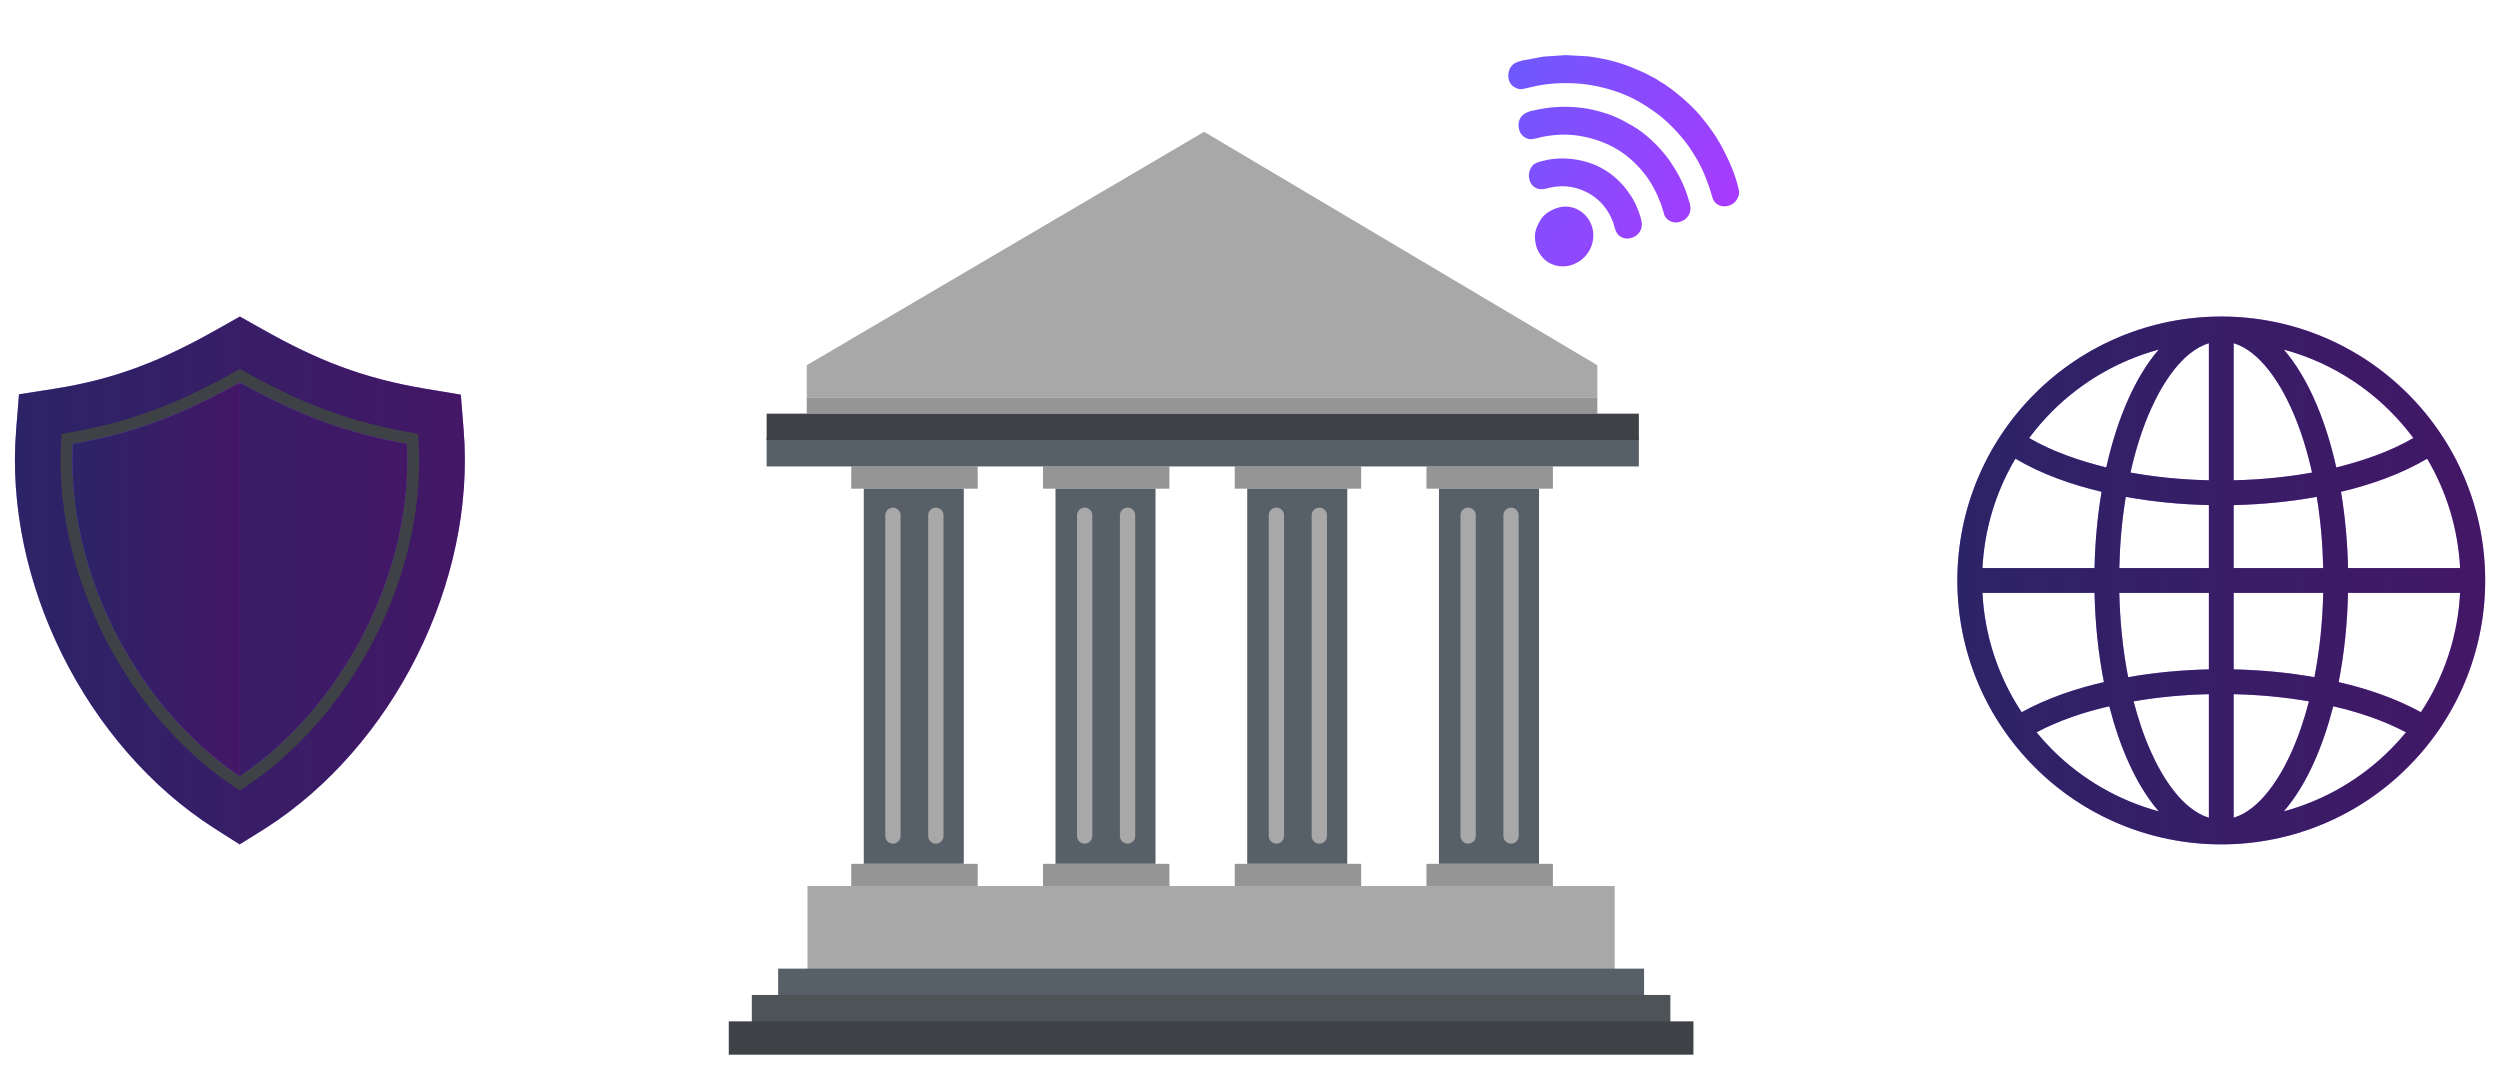 <svg width="96" height="41" viewBox="0 0 96 41" fill="none" xmlns="http://www.w3.org/2000/svg">
<path fill-rule="evenodd" clip-rule="evenodd" d="M8.235 31.81C3.315 28.664 0.149 22.349 0.619 16.518L0.729 15.141L2.094 14.927C4.488 14.55 6.247 13.827 8.35 12.641L9.211 12.155L10.073 12.641C12.187 13.834 13.941 14.528 16.345 14.929L17.695 15.154L17.805 16.518C18.274 22.349 15.108 28.664 10.188 31.81L9.202 32.425L8.235 31.81Z" fill="url(#paint0_linear_222_397)"/>
<path fill-rule="evenodd" clip-rule="evenodd" d="M8.235 31.81C3.315 28.664 0.149 22.349 0.619 16.518L0.729 15.141L2.094 14.927C4.488 14.55 6.247 13.827 8.35 12.641L9.211 12.155L10.073 12.641C12.187 13.834 13.941 14.528 16.345 14.929L17.695 15.154L17.805 16.518C18.274 22.349 15.108 28.664 10.188 31.81L9.202 32.425L8.235 31.81Z" fill="black" fill-opacity="0.6"/>
<path fill-rule="evenodd" clip-rule="evenodd" d="M9.212 14.169C6.865 15.492 4.978 16.248 2.367 16.659C1.937 21.994 4.94 27.641 9.212 30.353C13.483 27.641 16.486 21.994 16.057 16.659C13.396 16.215 11.558 15.492 9.212 14.169Z" fill="#3E4246"/>
<path fill-rule="evenodd" clip-rule="evenodd" d="M2.799 17.049C2.696 19.073 3.096 21.117 3.849 22.993C4.923 25.668 6.798 28.188 9.211 29.805C11.624 28.188 13.499 25.668 14.573 22.993C15.327 21.117 15.727 19.072 15.623 17.046C14.517 16.845 13.44 16.57 12.381 16.18C11.28 15.774 10.235 15.259 9.211 14.691C8.136 15.288 7.038 15.828 5.878 16.245C4.872 16.607 3.849 16.866 2.799 17.049Z" fill="url(#paint1_linear_222_397)"/>
<path fill-rule="evenodd" clip-rule="evenodd" d="M2.799 17.049C2.696 19.073 3.096 21.117 3.849 22.993C4.923 25.668 6.798 28.188 9.211 29.805C11.624 28.188 13.499 25.668 14.573 22.993C15.327 21.117 15.727 19.072 15.623 17.046C14.517 16.845 13.44 16.57 12.381 16.18C11.28 15.774 10.235 15.259 9.211 14.691C8.136 15.288 7.038 15.828 5.878 16.245C4.872 16.607 3.849 16.866 2.799 17.049Z" fill="black" fill-opacity="0.6"/>
<path fill-rule="evenodd" clip-rule="evenodd" d="M2.799 17.049C2.696 19.073 3.096 21.117 3.849 22.993C4.923 25.668 6.798 28.188 9.211 29.805V14.691C8.136 15.288 7.038 15.828 5.878 16.245C4.872 16.607 3.849 16.866 2.799 17.049Z" fill="url(#paint2_linear_222_397)"/>
<path fill-rule="evenodd" clip-rule="evenodd" d="M2.799 17.049C2.696 19.073 3.096 21.117 3.849 22.993C4.923 25.668 6.798 28.188 9.211 29.805V14.691C8.136 15.288 7.038 15.828 5.878 16.245C4.872 16.607 3.849 16.866 2.799 17.049Z" fill="black" fill-opacity="0.6"/>
<path d="M62.005 34.024H31.008V37.262H62.005V34.024Z" fill="#A8A8A8"/>
<path d="M37.543 33.171H32.688V34.024H37.543V33.171Z" fill="#959595"/>
<path fill-rule="evenodd" clip-rule="evenodd" d="M40.051 17.911H44.906V18.765H40.051V17.911ZM47.414 17.911H52.269V18.765H47.414V17.911ZM54.776 17.911H59.631V18.765H54.776V17.911ZM32.688 17.911H37.543V18.765H32.688V17.911Z" fill="#959595"/>
<path d="M37.01 18.764H33.169V33.169H37.01V18.764Z" fill="#576068"/>
<path d="M62.932 16.807H29.439V17.912H62.932V16.807Z" fill="#576068"/>
<path d="M61.337 15.257H30.98V15.884H61.337V15.257Z" fill="#959595"/>
<path fill-rule="evenodd" clip-rule="evenodd" d="M30.98 14.024L46.237 5.061L61.337 14.024V15.257H30.98V14.024Z" fill="#A8A8A8"/>
<path d="M44.906 33.171H40.051V34.024H44.906V33.171Z" fill="#959595"/>
<path d="M52.269 33.171H47.414V34.024H52.269V33.171Z" fill="#959595"/>
<path d="M59.631 33.171H54.776V34.024H59.631V33.171Z" fill="#959595"/>
<path d="M44.372 18.764H40.531V33.169H44.372V18.764Z" fill="#576068"/>
<path d="M51.735 18.764H47.893V33.169H51.735V18.764Z" fill="#576068"/>
<path d="M59.098 18.764H55.256V33.169H59.098V18.764Z" fill="#576068"/>
<path fill-rule="evenodd" clip-rule="evenodd" d="M56.376 19.493C56.538 19.493 56.67 19.625 56.67 19.786V32.104C56.67 32.265 56.538 32.397 56.376 32.397C56.215 32.397 56.083 32.265 56.083 32.104V19.786C56.083 19.625 56.215 19.493 56.376 19.493ZM50.661 19.493C50.823 19.493 50.955 19.625 50.955 19.786V32.104C50.955 32.265 50.823 32.397 50.661 32.397C50.5 32.397 50.368 32.265 50.368 32.104V19.786C50.368 19.625 50.5 19.493 50.661 19.493ZM49.014 19.493C49.175 19.493 49.307 19.625 49.307 19.786V32.104C49.307 32.265 49.175 32.397 49.014 32.397C48.852 32.397 48.72 32.265 48.72 32.104V19.786C48.72 19.625 48.852 19.493 49.014 19.493ZM43.299 19.493C43.46 19.493 43.592 19.625 43.592 19.786V32.104C43.592 32.265 43.46 32.397 43.299 32.397C43.137 32.397 43.005 32.265 43.005 32.104V19.786C43.005 19.625 43.137 19.493 43.299 19.493ZM41.651 19.493C41.813 19.493 41.945 19.625 41.945 19.786V32.104C41.945 32.265 41.813 32.397 41.651 32.397C41.49 32.397 41.358 32.265 41.358 32.104V19.786C41.358 19.625 41.49 19.493 41.651 19.493ZM35.936 19.493C36.098 19.493 36.23 19.625 36.23 19.786V32.104C36.23 32.265 36.098 32.397 35.936 32.397C35.775 32.397 35.643 32.265 35.643 32.104V19.786C35.643 19.625 35.775 19.493 35.936 19.493ZM34.289 19.493C34.45 19.493 34.582 19.625 34.582 19.786V32.104C34.582 32.265 34.45 32.397 34.289 32.397C34.127 32.397 33.995 32.265 33.995 32.104V19.786C33.995 19.625 34.127 19.493 34.289 19.493ZM58.024 19.493C58.185 19.493 58.317 19.625 58.317 19.786V32.104C58.317 32.265 58.185 32.397 58.024 32.397C57.862 32.397 57.73 32.265 57.73 32.104V19.786C57.73 19.625 57.862 19.493 58.024 19.493Z" fill="#A8A8A8"/>
<path d="M63.132 37.195H29.881V38.274H63.132V37.195Z" fill="#576068"/>
<path d="M62.932 15.884H29.439V16.898H62.932V15.884Z" fill="#3E4246"/>
<path d="M64.143 38.206H28.87V39.286H64.143V38.206Z" fill="#4E5357"/>
<path d="M65.028 39.22H27.985V40.5H65.028V39.22Z" fill="#3E4246"/>
<path fill-rule="evenodd" clip-rule="evenodd" d="M64.083 8.46C64.1 8.47 64.119 8.48 64.137 8.491C64.444 8.668 65.086 8.383 64.872 7.758C64.856 7.71 64.849 7.699 64.837 7.646C64.825 7.594 64.811 7.574 64.799 7.526C64.748 7.347 64.603 7.003 64.519 6.846C64.497 6.805 64.488 6.781 64.465 6.739C64.424 6.666 64.382 6.594 64.34 6.521C64.207 6.312 64.152 6.209 63.984 5.995C63.658 5.581 63.19 5.122 62.706 4.843C62.178 4.538 61.922 4.414 61.325 4.254C60.828 4.122 60.285 4.08 59.784 4.11C59.434 4.13 59.385 4.152 59.055 4.205C59.007 4.213 58.986 4.224 58.94 4.232C58.731 4.264 58.496 4.336 58.381 4.534C58.283 4.705 58.305 4.882 58.346 5.016C58.388 5.155 58.525 5.301 58.708 5.339C58.871 5.374 59.155 5.257 59.378 5.227C59.644 5.19 59.684 5.183 59.95 5.171C60.117 5.165 60.393 5.179 60.553 5.202C61.067 5.277 61.536 5.425 61.959 5.655C62.382 5.884 62.76 6.197 63.092 6.603C63.405 6.986 63.602 7.365 63.781 7.833C63.814 7.939 63.848 8.045 63.882 8.152C63.892 8.196 63.895 8.221 63.914 8.265C63.946 8.331 64.001 8.413 64.083 8.46ZM58.939 7.195C59.247 7.373 59.367 7.176 59.923 7.154C60.58 7.128 61.257 7.45 61.647 7.986C61.746 8.121 61.83 8.267 61.896 8.421C61.917 8.466 61.945 8.532 61.959 8.581C62.027 8.823 62.06 9.036 62.331 9.135C62.491 9.194 62.687 9.142 62.815 9.057C62.993 8.937 63.089 8.707 63.033 8.484C63.005 8.374 62.982 8.279 62.942 8.172C62.84 7.905 62.815 7.841 62.664 7.575C62.598 7.481 62.534 7.387 62.47 7.294C62.173 6.905 61.819 6.613 61.42 6.413C61.021 6.213 60.573 6.105 60.09 6.085C59.821 6.073 59.498 6.106 59.238 6.181C59.212 6.187 59.186 6.194 59.16 6.2C59.046 6.234 58.928 6.266 58.847 6.364C58.618 6.639 58.694 7.054 58.939 7.195ZM59.477 10.087C59.73 10.233 60.041 10.267 60.31 10.188C61.139 9.942 61.408 9.007 60.989 8.403C60.723 8.02 60.269 7.849 59.835 7.973C59.589 8.043 59.291 8.21 59.152 8.45C58.942 8.814 58.891 9.034 58.984 9.422C59.037 9.643 59.208 9.931 59.477 10.087ZM58.135 3.336C58.344 3.456 58.403 3.434 58.648 3.379C58.965 3.308 58.987 3.292 59.349 3.241C59.858 3.17 60.591 3.174 61.104 3.271C61.37 3.321 61.456 3.336 61.724 3.409C62.465 3.613 63.035 3.919 63.653 4.378C64.104 4.713 64.637 5.287 64.953 5.778C65.327 6.361 65.429 6.617 65.642 7.204C65.683 7.343 65.725 7.481 65.767 7.62C65.946 8.064 66.518 7.968 66.689 7.67C66.84 7.409 66.78 7.343 66.721 7.096C66.579 6.509 66.213 5.776 65.908 5.272C65.842 5.176 65.776 5.079 65.709 4.982C65.675 4.931 65.642 4.892 65.608 4.843C65.54 4.746 65.462 4.658 65.385 4.56C65.087 4.17 64.544 3.684 64.127 3.383C64.082 3.351 64.008 3.303 63.959 3.263C63.902 3.217 63.833 3.19 63.771 3.149C63.695 3.099 63.641 3.06 63.58 3.023C63.562 3.013 63.544 3.002 63.526 2.992C63.488 2.972 63.445 2.951 63.392 2.927C63.326 2.899 63.263 2.848 63.198 2.82C62.712 2.611 62.589 2.539 62.059 2.38C61.78 2.297 61.276 2.196 60.983 2.164C60.697 2.148 60.411 2.132 60.125 2.116C59.841 2.135 59.557 2.154 59.273 2.173C59.003 2.223 58.733 2.272 58.464 2.322C58.407 2.337 58.357 2.354 58.299 2.37C58.166 2.409 58.07 2.487 58.008 2.583C57.998 2.599 57.989 2.615 57.98 2.632C57.854 2.878 57.923 3.213 58.135 3.336Z" fill="url(#paint3_linear_222_397)"/>
<path fill-rule="evenodd" clip-rule="evenodd" d="M80.998 27.121C80.045 27.338 79.072 27.66 78.202 28.121C78.392 28.351 78.592 28.573 78.803 28.784C79.94 29.921 81.351 30.739 82.896 31.156C82.422 30.61 82.047 29.956 81.756 29.317C81.436 28.613 81.189 27.87 80.998 27.121ZM92.391 28.121C91.521 27.661 90.549 27.338 89.596 27.121C89.404 27.87 89.158 28.613 88.838 29.317C88.547 29.956 88.171 30.61 87.698 31.156C89.243 30.739 90.653 29.921 91.79 28.784C92.001 28.573 92.202 28.351 92.391 28.121ZM89.713 17.95C90.718 17.702 91.776 17.344 92.674 16.82C92.405 16.458 92.109 16.115 91.79 15.796C90.653 14.659 89.243 13.841 87.698 13.424C88.171 13.97 88.547 14.623 88.838 15.263C89.227 16.117 89.509 17.032 89.713 17.95ZM77.919 16.82C78.817 17.344 79.876 17.702 80.881 17.95C81.085 17.033 81.367 16.117 81.756 15.263C82.047 14.623 82.422 13.97 82.896 13.424C81.351 13.841 79.94 14.659 78.803 15.796C78.484 16.116 78.188 16.458 77.919 16.82ZM84.821 18.443V13.179C83.785 13.493 83.029 14.758 82.62 15.657C82.26 16.447 81.999 17.297 81.811 18.146C82.802 18.326 83.814 18.421 84.821 18.443ZM81.93 26.932C82.105 27.611 82.33 28.285 82.62 28.923C83.029 29.822 83.785 31.087 84.821 31.401V26.656C83.854 26.678 82.883 26.766 81.93 26.932ZM85.773 26.656V31.401C86.809 31.087 87.565 29.822 87.974 28.923C88.264 28.285 88.488 27.611 88.664 26.932C87.71 26.766 86.74 26.678 85.773 26.656ZM85.773 13.179V18.443C86.78 18.421 87.792 18.326 88.783 18.146C88.594 17.297 88.334 16.447 87.974 15.657C87.565 14.758 86.809 13.493 85.773 13.179ZM93.202 17.613C92.196 18.21 91.028 18.617 89.894 18.884C90.056 19.852 90.143 20.834 90.164 21.814H94.468C94.392 20.329 93.96 18.892 93.202 17.613ZM85.773 21.814H89.212C89.192 20.899 89.112 19.982 88.964 19.079C87.912 19.27 86.841 19.372 85.773 19.395V21.814ZM81.381 21.814H84.821V19.395C83.753 19.372 82.681 19.271 81.63 19.079C81.481 19.982 81.402 20.899 81.381 21.814ZM76.126 21.814H80.43C80.451 20.834 80.538 19.852 80.7 18.885C79.566 18.617 78.397 18.21 77.392 17.613C76.633 18.892 76.202 20.329 76.126 21.814ZM80.43 22.766H76.126C76.209 24.404 76.727 25.981 77.632 27.349C78.608 26.812 79.709 26.439 80.79 26.193C80.569 25.067 80.454 23.913 80.43 22.766ZM81.721 26.004C82.743 25.823 83.784 25.727 84.821 25.705V22.766H81.381C81.406 23.849 81.513 24.94 81.721 26.004ZM88.873 26.004C89.081 24.94 89.188 23.849 89.212 22.766H85.773V25.705C86.81 25.727 87.851 25.823 88.873 26.004ZM94.468 22.766H90.164C90.139 23.913 90.025 25.067 89.804 26.194C90.885 26.44 91.986 26.812 92.962 27.349C93.867 25.981 94.384 24.404 94.468 22.766ZM85.297 12.155C87.994 12.155 90.557 13.217 92.463 15.123C94.37 17.03 95.431 19.593 95.431 22.29C95.431 24.986 94.37 27.55 92.463 29.456C90.557 31.363 87.994 32.424 85.297 32.424C82.6 32.424 80.037 31.363 78.13 29.456C76.224 27.55 75.162 24.986 75.162 22.29C75.162 19.593 76.224 17.03 78.13 15.123C80.037 13.217 82.6 12.155 85.297 12.155Z" fill="url(#paint4_linear_222_397)"/>
<path fill-rule="evenodd" clip-rule="evenodd" d="M80.998 27.121C80.045 27.338 79.072 27.66 78.202 28.121C78.392 28.351 78.592 28.573 78.803 28.784C79.94 29.921 81.351 30.739 82.896 31.156C82.422 30.61 82.047 29.956 81.756 29.317C81.436 28.613 81.189 27.87 80.998 27.121ZM92.391 28.121C91.521 27.661 90.549 27.338 89.596 27.121C89.404 27.87 89.158 28.613 88.838 29.317C88.547 29.956 88.171 30.61 87.698 31.156C89.243 30.739 90.653 29.921 91.79 28.784C92.001 28.573 92.202 28.351 92.391 28.121ZM89.713 17.95C90.718 17.702 91.776 17.344 92.674 16.82C92.405 16.458 92.109 16.115 91.79 15.796C90.653 14.659 89.243 13.841 87.698 13.424C88.171 13.97 88.547 14.623 88.838 15.263C89.227 16.117 89.509 17.032 89.713 17.95ZM77.919 16.82C78.817 17.344 79.876 17.702 80.881 17.95C81.085 17.033 81.367 16.117 81.756 15.263C82.047 14.623 82.422 13.97 82.896 13.424C81.351 13.841 79.94 14.659 78.803 15.796C78.484 16.116 78.188 16.458 77.919 16.82ZM84.821 18.443V13.179C83.785 13.493 83.029 14.758 82.62 15.657C82.26 16.447 81.999 17.297 81.811 18.146C82.802 18.326 83.814 18.421 84.821 18.443ZM81.93 26.932C82.105 27.611 82.33 28.285 82.62 28.923C83.029 29.822 83.785 31.087 84.821 31.401V26.656C83.854 26.678 82.883 26.766 81.93 26.932ZM85.773 26.656V31.401C86.809 31.087 87.565 29.822 87.974 28.923C88.264 28.285 88.488 27.611 88.664 26.932C87.71 26.766 86.74 26.678 85.773 26.656ZM85.773 13.179V18.443C86.78 18.421 87.792 18.326 88.783 18.146C88.594 17.297 88.334 16.447 87.974 15.657C87.565 14.758 86.809 13.493 85.773 13.179ZM93.202 17.613C92.196 18.21 91.028 18.617 89.894 18.884C90.056 19.852 90.143 20.834 90.164 21.814H94.468C94.392 20.329 93.96 18.892 93.202 17.613ZM85.773 21.814H89.212C89.192 20.899 89.112 19.982 88.964 19.079C87.912 19.27 86.841 19.372 85.773 19.395V21.814ZM81.381 21.814H84.821V19.395C83.753 19.372 82.681 19.271 81.63 19.079C81.481 19.982 81.402 20.899 81.381 21.814ZM76.126 21.814H80.43C80.451 20.834 80.538 19.852 80.7 18.885C79.566 18.617 78.397 18.21 77.392 17.613C76.633 18.892 76.202 20.329 76.126 21.814ZM80.43 22.766H76.126C76.209 24.404 76.727 25.981 77.632 27.349C78.608 26.812 79.709 26.439 80.79 26.193C80.569 25.067 80.454 23.913 80.43 22.766ZM81.721 26.004C82.743 25.823 83.784 25.727 84.821 25.705V22.766H81.381C81.406 23.849 81.513 24.94 81.721 26.004ZM88.873 26.004C89.081 24.94 89.188 23.849 89.212 22.766H85.773V25.705C86.81 25.727 87.851 25.823 88.873 26.004ZM94.468 22.766H90.164C90.139 23.913 90.025 25.067 89.804 26.194C90.885 26.44 91.986 26.812 92.962 27.349C93.867 25.981 94.384 24.404 94.468 22.766ZM85.297 12.155C87.994 12.155 90.557 13.217 92.463 15.123C94.37 17.03 95.431 19.593 95.431 22.29C95.431 24.986 94.37 27.55 92.463 29.456C90.557 31.363 87.994 32.424 85.297 32.424C82.6 32.424 80.037 31.363 78.13 29.456C76.224 27.55 75.162 24.986 75.162 22.29C75.162 19.593 76.224 17.03 78.13 15.123C80.037 13.217 82.6 12.155 85.297 12.155Z" fill="black" fill-opacity="0.6"/>
<defs>
<linearGradient id="paint0_linear_222_397" x1="17.851" y1="12.155" x2="0.573" y2="12.155" gradientUnits="userSpaceOnUse">
<stop stop-color="#A83AFE"/>
<stop offset="1" stop-color="#6E59FE"/>
</linearGradient>
<linearGradient id="paint1_linear_222_397" x1="15.64" y1="14.691" x2="2.783" y2="14.691" gradientUnits="userSpaceOnUse">
<stop stop-color="#A83AFE"/>
<stop offset="1" stop-color="#6E59FE"/>
</linearGradient>
<linearGradient id="paint2_linear_222_397" x1="9.211" y1="14.691" x2="2.783" y2="14.691" gradientUnits="userSpaceOnUse">
<stop stop-color="#A83AFE"/>
<stop offset="1" stop-color="#6E59FE"/>
</linearGradient>
<linearGradient id="paint3_linear_222_397" x1="67.924" y1="5.531" x2="59.21" y2="0.5" gradientUnits="userSpaceOnUse">
<stop stop-color="#A83AFE"/>
<stop offset="1" stop-color="#6E59FE"/>
</linearGradient>
<linearGradient id="paint4_linear_222_397" x1="95.431" y1="12.155" x2="75.162" y2="12.155" gradientUnits="userSpaceOnUse">
<stop stop-color="#A83AFE"/>
<stop offset="1" stop-color="#6E59FE"/>
</linearGradient>
</defs>
</svg>
